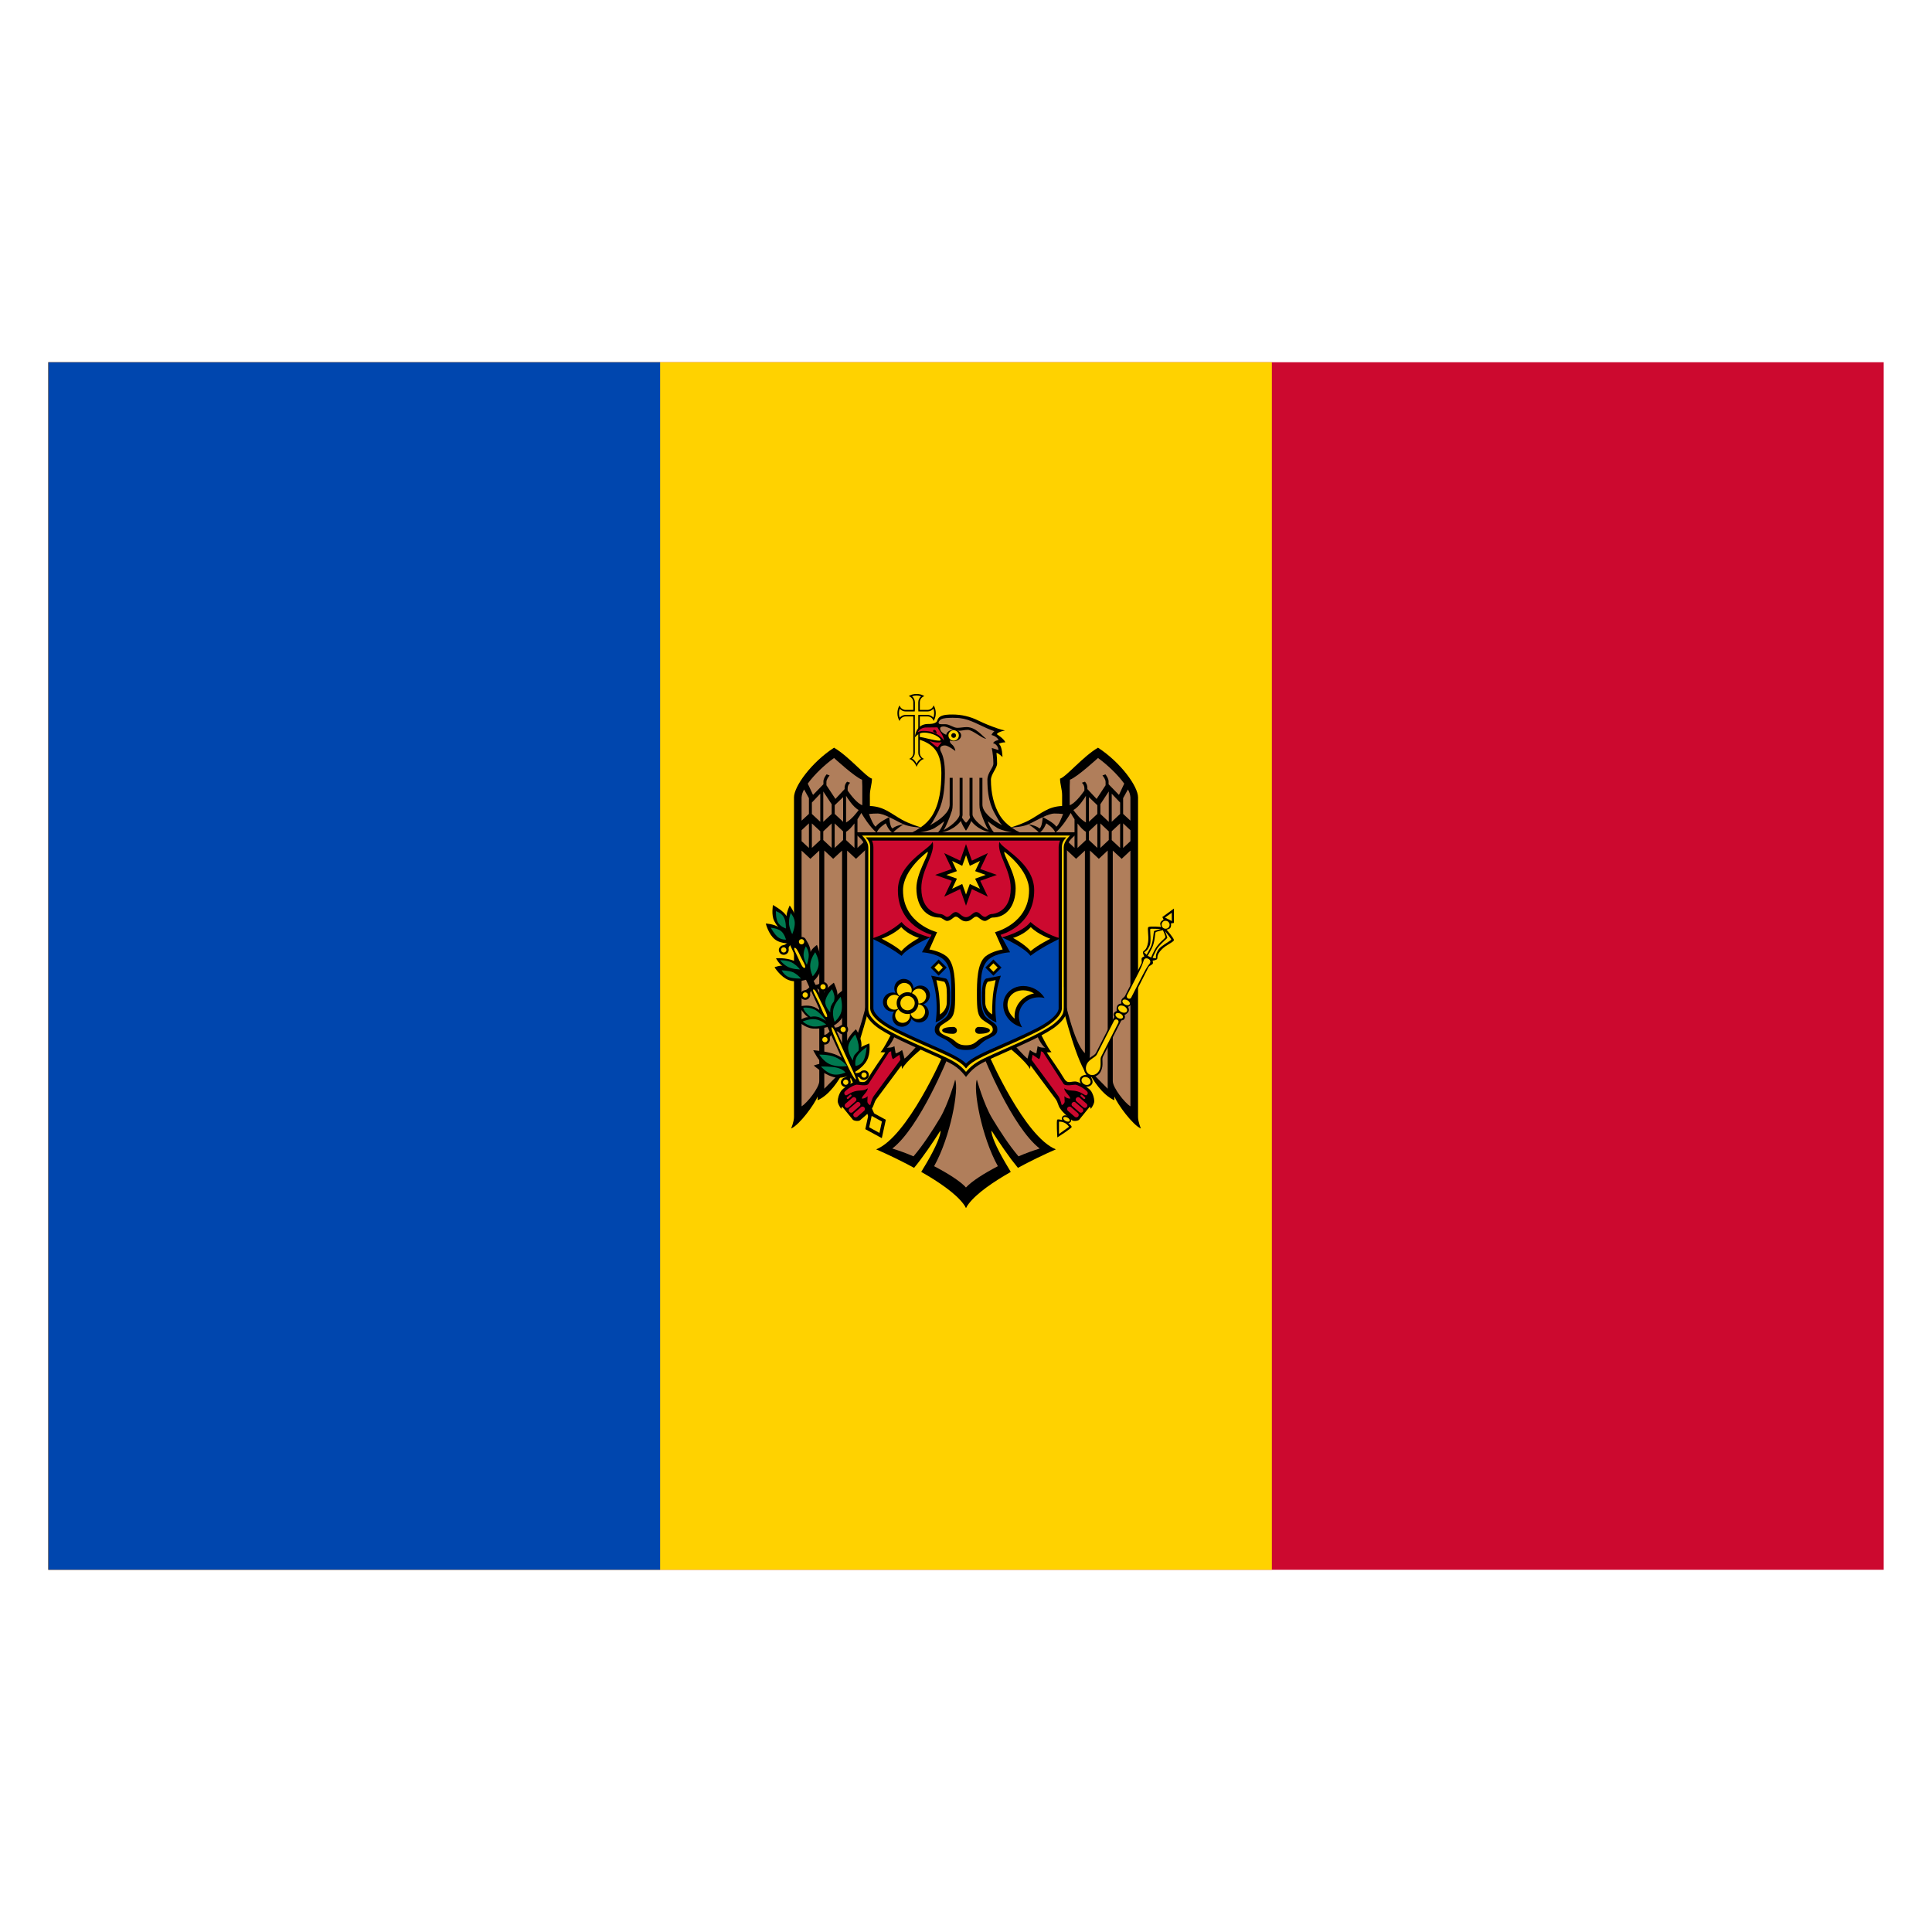 <svg
  width="40"
  height="40"
  viewBox="0 0 40 40"
  fill="none"
  xmlns="http://www.w3.org/2000/svg"
>
<g clip-path="url(#clip0_17507_12729)">
<path d="M1 7.5H39V32.5H1V7.5Z" fill="#CC092F" />
<path d="M1 7.5H26.333V32.5H1V7.5Z" fill="#FFD200" />
<path d="M1 7.5H13.667V32.5H1V7.5Z" fill="#0046AE" />
</g>
<path
    d="M18.976 14.368C18.919 14.366 18.862 14.381 18.814 14.413C18.871 14.43 18.91 14.482 18.909 14.541V14.698H18.753C18.694 14.699 18.641 14.661 18.624 14.604C18.565 14.704 18.565 14.828 18.624 14.928C18.641 14.871 18.693 14.833 18.753 14.833H18.909V15.586C18.909 15.614 18.901 15.641 18.885 15.664C18.869 15.687 18.847 15.704 18.821 15.713C18.895 15.723 18.96 15.823 18.977 15.878C18.995 15.823 19.059 15.723 19.134 15.713C19.108 15.704 19.085 15.687 19.069 15.664C19.053 15.642 19.044 15.614 19.044 15.586V14.833H19.201C19.26 14.832 19.312 14.871 19.33 14.927C19.389 14.827 19.389 14.703 19.33 14.603C19.313 14.66 19.26 14.699 19.201 14.698H19.044V14.541C19.044 14.482 19.082 14.43 19.138 14.413C19.09 14.381 19.034 14.366 18.976 14.368V14.368Z"
    fill="black"
  />
<path
    d="M18.976 14.4C18.944 14.4 18.913 14.406 18.883 14.415C18.901 14.431 18.916 14.45 18.926 14.472C18.936 14.493 18.941 14.517 18.942 14.541V14.698C18.941 14.7 18.941 14.702 18.94 14.704V14.729H18.916C18.913 14.729 18.911 14.73 18.909 14.73H18.752C18.705 14.73 18.659 14.709 18.628 14.673C18.618 14.703 18.612 14.734 18.612 14.766C18.612 14.797 18.617 14.829 18.627 14.859C18.658 14.822 18.704 14.801 18.752 14.8H18.941C18.941 14.804 18.94 14.807 18.94 14.81V14.826C18.941 14.828 18.941 14.831 18.941 14.833V15.586C18.94 15.632 18.919 15.675 18.883 15.704C18.906 15.718 18.927 15.737 18.945 15.758C18.957 15.775 18.968 15.794 18.977 15.814C18.986 15.794 18.997 15.775 19.009 15.758C19.027 15.737 19.047 15.719 19.07 15.705C19.052 15.69 19.038 15.672 19.028 15.652C19.018 15.631 19.012 15.609 19.012 15.586V14.801H19.038C19.04 14.801 19.042 14.8 19.044 14.8H19.201C19.224 14.8 19.248 14.806 19.269 14.816C19.291 14.825 19.31 14.84 19.325 14.858C19.335 14.828 19.341 14.796 19.341 14.765C19.341 14.733 19.336 14.702 19.326 14.672C19.295 14.709 19.249 14.73 19.201 14.73H19.044C19.042 14.73 19.04 14.729 19.038 14.729H19.013V14.704C19.012 14.702 19.012 14.7 19.012 14.698V14.541C19.012 14.517 19.017 14.494 19.027 14.473C19.037 14.451 19.051 14.432 19.069 14.417C19.039 14.406 19.008 14.401 18.976 14.4"
    fill="#FFD200"
  />
<path
    d="M20.938 17.128C20.846 17.066 20.768 16.987 20.707 16.894C20.573 16.678 20.516 16.413 20.516 16.144C20.516 16.03 20.644 15.902 20.644 15.81C20.644 15.736 20.64 15.661 20.631 15.587C20.676 15.594 20.755 15.674 20.755 15.674C20.755 15.674 20.752 15.443 20.679 15.402C20.679 15.402 20.709 15.372 20.815 15.369C20.785 15.293 20.637 15.2 20.637 15.2C20.647 15.186 20.66 15.174 20.676 15.166C20.717 15.146 20.761 15.132 20.806 15.124C20.756 15.113 20.708 15.1 20.66 15.084C20.522 15.037 20.387 14.983 20.256 14.919C20.088 14.835 19.903 14.792 19.715 14.793C19.64 14.793 19.529 14.795 19.463 14.838C19.404 14.878 19.409 14.93 19.388 14.948C19.339 14.99 19.254 14.989 19.214 14.989C18.951 14.989 18.941 15.27 18.941 15.27C18.941 15.27 19.009 15.168 19.127 15.168C19.325 15.168 19.474 15.276 19.474 15.316C19.474 15.332 19.454 15.335 19.453 15.335C19.324 15.335 19.129 15.261 19.026 15.258V15.309C19.256 15.389 19.49 15.502 19.49 16.003C19.49 16.319 19.453 16.641 19.295 16.894C19.234 16.987 19.155 17.066 19.064 17.128L20.001 17.297L20.938 17.128V17.128Z"
    fill="black"
  />
<path
    d="M20.001 16.918L19.064 17.129C19.021 17.116 18.821 17.053 18.68 16.975C18.433 16.837 18.304 16.7 18.01 16.687V16.463C18.01 16.343 18.053 16.236 18.053 16.121C17.93 16.088 17.585 15.667 17.268 15.48C16.801 15.783 16.439 16.28 16.439 16.508V23.127C16.439 23.225 16.379 23.365 16.379 23.365C16.55 23.292 16.863 22.865 16.928 22.702V22.78C17.186 22.663 17.375 22.354 17.459 22.194L17.465 22.275C17.695 22.073 17.988 20.881 17.988 20.881L18.476 21.361C18.476 21.361 18.299 21.719 18.23 21.783C18.263 21.787 18.296 21.789 18.329 21.789C18.297 21.835 18.051 22.188 17.974 22.322C17.902 22.446 17.852 22.391 17.741 22.391C17.649 22.391 17.441 22.537 17.407 22.596C17.37 22.657 17.348 22.725 17.344 22.796C17.344 22.864 17.417 22.958 17.417 22.958C17.419 22.942 17.427 22.926 17.438 22.914L17.657 23.182C17.678 23.206 17.776 23.222 17.81 23.191C17.896 23.113 17.979 23.058 18.055 22.945C18.095 22.887 18.098 22.82 18.143 22.758L18.664 22.059L18.677 22.131C18.755 21.974 19.13 21.673 19.13 21.673L19.522 21.854C19.522 21.854 18.79 23.537 18.14 23.796C18.14 23.796 18.422 23.916 18.77 24.096L18.925 24.179C18.969 24.127 19.015 24.068 19.06 24.008C19.268 23.73 19.471 23.408 19.471 23.408C19.485 23.491 19.375 23.75 19.19 24.068L19.073 24.263L19.214 24.345C19.558 24.552 19.881 24.79 20 25.008L20.085 24.797L20 24.586V17.198L20.043 17.092L20.001 16.918Z"
    fill="black"
  />
<path
    d="M20 24.585C19.879 24.454 19.625 24.293 19.34 24.145C19.685 23.526 19.856 22.547 19.776 22.353C19.776 22.353 19.634 22.86 19.461 23.149C19.301 23.417 19.104 23.718 18.913 23.941C18.77 23.879 18.623 23.825 18.474 23.779C19.046 23.339 19.63 21.885 19.63 21.885L19.026 21.605C19.026 21.605 18.8 21.868 18.726 21.917C18.726 21.917 18.695 21.786 18.677 21.74C18.677 21.74 18.59 21.805 18.543 21.807L18.518 21.66C18.458 21.7 18.359 21.691 18.359 21.691C18.446 21.65 18.549 21.397 18.549 21.397L17.972 20.63C17.972 20.63 17.77 21.604 17.539 21.804V17.611L17.722 17.781L17.998 17.523V17.326L17.753 17.555V16.962C17.781 16.919 17.808 16.876 17.833 16.831C17.873 16.9 18.001 17.113 18.152 17.243C18.177 17.142 18.34 17.046 18.34 17.046C18.34 17.046 18.398 17.205 18.488 17.244C18.519 17.189 18.707 17.066 18.707 17.066C18.707 17.066 18.546 17.09 18.481 17.151C18.425 17.139 18.411 16.918 18.411 16.918C18.411 16.918 18.174 17.033 18.133 17.115C18.088 17.103 18.018 16.926 17.991 16.853C18.049 16.846 18.108 16.843 18.167 16.843C18.234 16.843 18.321 16.875 18.411 16.918C18.51 16.964 18.614 17.024 18.707 17.066C18.826 17.119 19.006 17.13 19.058 17.133C18.995 17.176 18.929 17.215 18.861 17.249C18.861 17.249 19.144 17.247 19.343 17.148C19.415 17.104 19.484 17.056 19.55 17.003C19.52 17.091 19.474 17.173 19.414 17.245C19.706 17.22 19.852 17.053 19.893 16.998C19.919 17.069 19.955 17.136 20.001 17.198H20.106V24.375L20 24.585ZM17.848 16.143L17.853 16.277V16.671C17.747 16.635 17.614 16.461 17.55 16.369V16.314C17.55 16.294 17.555 16.274 17.564 16.255C17.573 16.236 17.586 16.22 17.602 16.206L17.538 16.184C17.506 16.217 17.488 16.26 17.487 16.306V16.337L17.297 16.541L17.11 16.258V16.189C17.11 16.143 17.146 16.091 17.176 16.055L17.113 16.032C17.081 16.073 17.048 16.129 17.048 16.18V16.237L16.833 16.458L16.724 16.224C16.855 16.042 17.067 15.839 17.268 15.693C17.268 15.693 17.702 16.092 17.848 16.143ZM16.748 16.525V16.851L16.596 16.991V16.508C16.601 16.45 16.619 16.394 16.648 16.345L16.748 16.525ZM17.219 16.651V16.852L17.045 17.015V16.386L17.219 16.651ZM16.983 17.014L16.809 16.852V16.616L16.983 16.433V17.014ZM17.778 16.77C17.737 16.827 17.631 16.966 17.517 17.028V16.476C17.543 16.519 17.664 16.714 17.778 16.77ZM17.456 16.504V17.014L17.282 16.852V16.671L17.456 16.504ZM16.748 17.047V17.556L16.596 17.415V17.189L16.748 17.047ZM16.983 17.21V17.393L16.809 17.555V17.048L16.983 17.21ZM17.219 17.048V17.555L17.045 17.392V17.212L17.219 17.048ZM17.455 17.212V17.392L17.281 17.555V17.048L17.455 17.212ZM17.691 17.556L17.517 17.393V17.223C17.577 17.187 17.637 17.119 17.691 17.048L17.691 17.556ZM17.25 17.781L17.434 17.61V21.804L17.456 22.147L17.066 22.541V17.609L17.25 17.781ZM16.962 22.384C16.962 22.519 16.715 22.833 16.596 22.905V17.611L16.778 17.781L16.962 17.61V22.384Z"
    fill="#B07E5B"
  />
<path
    d="M18.488 21.929L18.622 21.837L18.642 21.942L18.092 22.69C18.051 22.744 18.017 22.883 18.017 22.883C18.017 22.883 17.958 22.855 17.958 22.804C17.958 22.754 17.964 22.695 17.964 22.695C17.949 22.711 17.93 22.724 17.909 22.733C17.888 22.741 17.866 22.746 17.843 22.746C17.843 22.685 17.962 22.618 17.966 22.531C17.876 22.598 17.798 22.564 17.693 22.596C17.579 22.631 17.548 22.679 17.513 22.677C17.492 22.676 17.474 22.64 17.481 22.618C17.495 22.581 17.636 22.476 17.734 22.457C17.758 22.453 17.943 22.498 17.981 22.44L18.409 21.78C18.423 21.777 18.438 21.772 18.451 21.765C18.451 21.765 18.449 21.886 18.488 21.929H18.488ZM17.626 22.669C17.633 22.677 17.633 22.69 17.625 22.697L17.564 22.75C17.555 22.757 17.543 22.756 17.536 22.747C17.529 22.739 17.529 22.726 17.537 22.719L17.598 22.666C17.6 22.664 17.602 22.663 17.604 22.662C17.607 22.662 17.609 22.661 17.612 22.662C17.617 22.662 17.622 22.665 17.626 22.669ZM17.718 22.733C17.736 22.752 17.735 22.782 17.716 22.799L17.715 22.8L17.569 22.928C17.546 22.945 17.515 22.94 17.498 22.918C17.483 22.898 17.485 22.871 17.503 22.853L17.65 22.725C17.657 22.719 17.666 22.715 17.675 22.715C17.692 22.714 17.707 22.72 17.718 22.733ZM17.802 22.832C17.806 22.837 17.809 22.842 17.812 22.848C17.814 22.854 17.815 22.86 17.815 22.866C17.815 22.872 17.813 22.878 17.811 22.884C17.808 22.89 17.805 22.895 17.8 22.899L17.8 22.899L17.652 23.028C17.631 23.044 17.601 23.041 17.585 23.021L17.585 23.02C17.576 23.011 17.571 22.999 17.572 22.986C17.572 22.973 17.578 22.961 17.587 22.952L17.734 22.825C17.741 22.819 17.75 22.815 17.759 22.814C17.775 22.813 17.791 22.82 17.802 22.832ZM17.853 22.911C17.86 22.911 17.869 22.912 17.876 22.915C17.883 22.918 17.89 22.922 17.895 22.928C17.913 22.948 17.912 22.978 17.893 22.997L17.746 23.124C17.736 23.131 17.723 23.135 17.711 23.133C17.698 23.132 17.687 23.126 17.679 23.117C17.671 23.107 17.666 23.095 17.666 23.083C17.667 23.07 17.671 23.059 17.68 23.049L17.828 22.921C17.835 22.915 17.843 22.912 17.853 22.911Z"
    fill="#CC092F"
  />
<path
    d="M20 16.918L20.936 17.129C20.979 17.116 21.18 17.053 21.32 16.975C21.568 16.837 21.696 16.7 21.99 16.687V16.463C21.99 16.343 21.947 16.236 21.947 16.121C22.071 16.088 22.415 15.667 22.733 15.48C23.2 15.783 23.562 16.28 23.562 16.508V23.127C23.562 23.225 23.621 23.365 23.621 23.365C23.451 23.292 23.138 22.865 23.072 22.702V22.78C22.814 22.663 22.626 22.354 22.541 22.194L22.536 22.275C22.306 22.073 22.013 20.881 22.013 20.881L21.525 21.361C21.525 21.361 21.701 21.719 21.77 21.783C21.738 21.787 21.705 21.789 21.672 21.789C21.704 21.835 21.949 22.188 22.026 22.322C22.098 22.446 22.149 22.391 22.26 22.391C22.352 22.391 22.559 22.537 22.594 22.596C22.631 22.657 22.652 22.725 22.656 22.796C22.656 22.864 22.584 22.958 22.584 22.958C22.581 22.942 22.574 22.926 22.562 22.914L22.344 23.182C22.322 23.206 22.225 23.222 22.191 23.191C22.105 23.113 22.022 23.058 21.945 22.945C21.906 22.887 21.903 22.82 21.858 22.758L21.337 22.059L21.324 22.131C21.246 21.974 20.871 21.673 20.871 21.673L20.479 21.854C20.479 21.854 21.211 23.537 21.861 23.796C21.861 23.796 21.578 23.916 21.231 24.096L21.075 24.179C21.032 24.127 20.986 24.068 20.94 24.008C20.733 23.73 20.529 23.408 20.529 23.408C20.515 23.491 20.625 23.75 20.811 24.068L20.927 24.263L20.787 24.345C20.443 24.552 20.12 24.79 20 25.008L19.916 24.797L20 24.586V17.198L19.958 17.092L20 16.918Z"
    fill="black"
  />
<path
    d="M20 24.585C20.121 24.454 20.375 24.293 20.66 24.145C20.316 23.526 20.145 22.547 20.225 22.353C20.225 22.353 20.366 22.86 20.539 23.149C20.7 23.417 20.897 23.718 21.087 23.941C21.23 23.879 21.377 23.825 21.526 23.779C20.955 23.339 20.371 21.885 20.371 21.885L20.975 21.605C20.975 21.605 21.201 21.868 21.274 21.917C21.274 21.917 21.305 21.786 21.324 21.74C21.324 21.74 21.41 21.805 21.458 21.807L21.483 21.66C21.542 21.7 21.642 21.691 21.642 21.691C21.554 21.65 21.451 21.397 21.451 21.397L22.028 20.63C22.028 20.63 22.231 21.604 22.462 21.804V17.611L22.279 17.781L22.002 17.523V17.326L22.247 17.555V16.962C22.219 16.919 22.192 16.876 22.168 16.831C22.128 16.9 22 17.113 21.849 17.243C21.824 17.142 21.661 17.046 21.661 17.046C21.661 17.046 21.602 17.205 21.513 17.244C21.481 17.189 21.293 17.066 21.293 17.066C21.293 17.066 21.454 17.09 21.519 17.151C21.575 17.139 21.589 16.918 21.589 16.918C21.589 16.918 21.826 17.033 21.867 17.115C21.912 17.103 21.982 16.926 22.01 16.853C21.951 16.846 21.892 16.843 21.834 16.843C21.766 16.843 21.68 16.875 21.589 16.918C21.49 16.964 21.386 17.024 21.293 17.066C21.174 17.119 20.994 17.13 20.942 17.133C21.005 17.176 21.071 17.215 21.14 17.249C21.14 17.249 20.857 17.247 20.658 17.148C20.585 17.104 20.516 17.056 20.45 17.003C20.48 17.091 20.527 17.173 20.586 17.245C20.294 17.22 20.149 17.053 20.108 16.998C20.081 17.069 20.045 17.136 20 17.198H19.894V24.375L20 24.585ZM22.152 16.143L22.147 16.277V16.671C22.253 16.635 22.386 16.461 22.451 16.369V16.314C22.45 16.294 22.445 16.274 22.436 16.255C22.427 16.236 22.415 16.22 22.399 16.206L22.463 16.184C22.494 16.217 22.512 16.26 22.513 16.306V16.337L22.704 16.541L22.89 16.258V16.189C22.89 16.143 22.855 16.091 22.825 16.055L22.887 16.032C22.919 16.073 22.952 16.129 22.952 16.18V16.237L23.167 16.458L23.276 16.224C23.145 16.042 22.933 15.839 22.733 15.693C22.733 15.693 22.299 16.092 22.152 16.143ZM23.253 16.525V16.851L23.404 16.991V16.508C23.4 16.45 23.382 16.394 23.352 16.345L23.253 16.525ZM22.782 16.651V16.852L22.956 17.015V16.386L22.782 16.651ZM23.017 17.014L23.191 16.852V16.616L23.017 16.433V17.014ZM22.223 16.77C22.263 16.827 22.369 16.966 22.483 17.028V16.476C22.457 16.519 22.337 16.714 22.223 16.77ZM22.545 16.504V17.014L22.719 16.852V16.671L22.545 16.504ZM23.253 17.047V17.556L23.404 17.415V17.189L23.253 17.047ZM23.017 17.21V17.393L23.191 17.555V17.048L23.017 17.21ZM22.782 17.048V17.555L22.956 17.392V17.212L22.782 17.048ZM22.545 17.212V17.392L22.719 17.555V17.048L22.545 17.212ZM22.309 17.556L22.483 17.393V17.223C22.423 17.187 22.363 17.119 22.309 17.048L22.309 17.556ZM22.75 17.781L22.567 17.61V21.804L22.545 22.147L22.934 22.541V17.609L22.75 17.781ZM23.039 22.384C23.039 22.519 23.285 22.833 23.404 22.905V17.611L23.223 17.781L23.039 17.61V22.384Z"
    fill="#B07E5B"
  />
<path
    d="M21.513 21.929L21.379 21.837L21.358 21.942L21.909 22.69C21.949 22.744 21.983 22.883 21.983 22.883C21.983 22.883 22.043 22.855 22.043 22.804C22.043 22.754 22.036 22.695 22.036 22.695C22.052 22.711 22.071 22.724 22.091 22.733C22.112 22.741 22.134 22.746 22.157 22.746C22.157 22.685 22.039 22.618 22.034 22.531C22.124 22.598 22.203 22.564 22.307 22.596C22.421 22.631 22.453 22.679 22.488 22.677C22.508 22.676 22.527 22.64 22.519 22.618C22.506 22.581 22.365 22.476 22.266 22.457C22.243 22.453 22.057 22.498 22.02 22.44L21.592 21.78C21.577 21.777 21.563 21.772 21.55 21.765C21.55 21.765 21.551 21.886 21.513 21.929H21.513ZM22.375 22.669C22.367 22.677 22.368 22.69 22.376 22.697L22.436 22.75C22.445 22.757 22.457 22.756 22.464 22.747C22.472 22.739 22.471 22.726 22.463 22.719L22.403 22.666C22.401 22.664 22.398 22.663 22.396 22.662C22.394 22.662 22.391 22.661 22.389 22.662C22.383 22.662 22.378 22.665 22.375 22.669ZM22.283 22.733C22.265 22.752 22.266 22.782 22.285 22.799L22.285 22.8L22.432 22.928C22.454 22.945 22.486 22.94 22.502 22.918C22.517 22.898 22.515 22.871 22.498 22.853L22.351 22.725C22.343 22.719 22.334 22.715 22.325 22.715C22.309 22.714 22.293 22.72 22.283 22.733ZM22.198 22.832C22.194 22.837 22.191 22.842 22.189 22.848C22.186 22.854 22.185 22.86 22.186 22.866C22.186 22.872 22.187 22.878 22.19 22.884C22.192 22.89 22.196 22.895 22.2 22.899L22.201 22.899L22.349 23.028C22.369 23.044 22.399 23.041 22.416 23.021L22.416 23.02C22.424 23.011 22.429 22.999 22.429 22.986C22.428 22.973 22.423 22.961 22.413 22.952L22.267 22.825C22.26 22.819 22.251 22.815 22.242 22.814C22.225 22.813 22.209 22.82 22.198 22.832ZM22.148 22.911C22.14 22.911 22.132 22.912 22.125 22.915C22.117 22.918 22.111 22.922 22.106 22.928C22.087 22.948 22.088 22.978 22.108 22.997L22.255 23.124C22.265 23.131 22.277 23.135 22.29 23.133C22.302 23.132 22.313 23.126 22.322 23.117C22.33 23.107 22.334 23.095 22.334 23.083C22.334 23.07 22.329 23.059 22.321 23.049L22.173 22.921C22.166 22.915 22.157 22.912 22.148 22.911Z"
    fill="#CC092F"
  />
<path
    d="M19.783 14.863C20.025 14.863 20.195 14.973 20.424 15.074C20.484 15.101 20.539 15.123 20.588 15.139C20.562 15.16 20.541 15.186 20.527 15.217C20.527 15.217 20.63 15.236 20.676 15.322C20.676 15.322 20.578 15.333 20.562 15.39C20.617 15.394 20.672 15.463 20.672 15.529L20.533 15.486C20.555 15.593 20.566 15.701 20.567 15.81C20.567 15.897 20.443 15.998 20.443 16.144C20.443 16.603 20.558 16.779 20.64 16.921C20.673 16.977 20.699 17.041 20.753 17.089C20.516 16.963 20.34 16.805 20.34 16.659V16.104H20.278V16.659C20.278 16.765 20.304 16.814 20.304 16.814C20.341 16.932 20.417 17.113 20.463 17.186C20.245 17.068 20.135 16.921 20.135 16.866V16.104H20.073V16.877L20.085 16.93C20.058 16.97 20.024 17.017 20.001 17.033C19.977 17.017 19.944 16.97 19.917 16.93L19.929 16.877V16.104H19.868V16.866C19.868 16.921 19.757 17.068 19.539 17.186C19.586 17.113 19.661 16.932 19.698 16.814C19.698 16.814 19.724 16.765 19.724 16.659V16.104H19.662V16.659C19.662 16.805 19.487 16.963 19.25 17.089C19.304 17.041 19.33 16.977 19.362 16.921C19.452 16.766 19.563 16.569 19.563 16.008C19.563 15.797 19.532 15.654 19.477 15.554C19.461 15.521 19.439 15.433 19.565 15.433C19.63 15.433 19.78 15.549 19.78 15.549C19.774 15.491 19.744 15.439 19.698 15.404C19.688 15.396 19.681 15.387 19.675 15.377C19.669 15.366 19.666 15.354 19.664 15.342C19.673 15.31 19.694 15.282 19.723 15.264C19.74 15.257 19.465 15.209 19.465 15.084C19.465 15.058 19.482 15.041 19.539 15.041C19.614 15.041 19.736 15.13 19.844 15.13C19.924 15.13 19.955 15.111 20.037 15.111C20.137 15.111 20.346 15.301 20.418 15.294C20.338 15.243 20.209 15.054 20.014 15.054C19.946 15.054 19.884 15.069 19.821 15.069C19.74 15.069 19.66 14.994 19.573 14.994C19.514 14.994 19.448 14.998 19.439 14.982C19.422 14.956 19.437 14.941 19.453 14.919C19.482 14.877 19.566 14.865 19.648 14.863C19.673 14.862 19.698 14.861 19.721 14.861L19.783 14.863L19.783 14.863Z"
    fill="#B07E5B"
  />
<path
    d="M18.998 15.159C19.037 15.097 19.105 15.06 19.178 15.062C19.232 15.062 19.41 15.059 19.41 15.059C19.434 15.12 19.542 15.223 19.542 15.331C19.542 15.331 19.432 15.133 19.126 15.133C19.082 15.132 19.038 15.141 18.998 15.159L18.998 15.159ZM19.497 15.368C19.497 15.368 19.431 15.437 19.417 15.474C19.352 15.449 19.24 15.333 19.24 15.333C19.24 15.333 19.335 15.389 19.497 15.368H19.497Z"
    fill="#CC092F"
  />
<path
    d="M19.393 15.186C19.393 15.186 19.318 15.162 19.318 15.136C19.318 15.104 19.355 15.104 19.376 15.129C19.387 15.146 19.392 15.166 19.393 15.186L19.393 15.186Z"
    fill="black"
  />
<path
    d="M19.744 15.346C19.831 15.346 19.9 15.293 19.9 15.227C19.9 15.162 19.831 15.109 19.744 15.109C19.659 15.109 19.589 15.162 19.589 15.227C19.589 15.293 19.659 15.346 19.744 15.346Z"
    fill="black"
  />
<path
    d="M19.744 15.335C19.804 15.335 19.852 15.287 19.852 15.227C19.852 15.168 19.804 15.119 19.744 15.119C19.685 15.119 19.636 15.168 19.636 15.227C19.636 15.287 19.685 15.335 19.744 15.335Z"
    fill="#FFD200"
  />
<path
    d="M19.744 15.277C19.772 15.277 19.794 15.255 19.794 15.227C19.794 15.2 19.772 15.178 19.744 15.178C19.717 15.178 19.695 15.2 19.695 15.227C19.695 15.255 19.717 15.277 19.744 15.277Z"
    fill="black"
  />
<path
    d="M17.998 22.997L18.34 23.184L18.257 23.564L17.915 23.378L17.998 22.997Z"
    fill="black"
  />
<path
    d="M16.404 19.34L16.281 19.396L17.673 22.445H17.821L16.404 19.34ZM18.046 22.936L17.946 23.039L18.008 23.178L18.13 23.121L18.046 22.936Z"
    fill="black"
  />
<path
    d="M16.837 21.744C16.837 21.744 16.954 21.986 17.044 22.019C16.997 22.006 16.848 22.061 16.848 22.061C16.848 22.061 17.112 22.297 17.335 22.312C17.525 22.326 17.617 22.231 17.617 22.231L17.579 22.03C17.497 21.938 17.393 21.867 17.277 21.825C17.09 21.759 16.837 21.744 16.837 21.744L16.837 21.744ZM17.721 21.31C17.721 21.31 17.559 21.448 17.515 21.609C17.471 21.769 17.544 21.952 17.544 21.952L17.68 22.206C17.68 22.206 17.868 22.105 17.948 21.955C18.029 21.805 17.999 21.603 17.999 21.603C17.999 21.603 17.85 21.658 17.831 21.683C17.863 21.517 17.721 21.31 17.721 21.31ZM17.201 21.245C17.201 21.245 17.017 21.307 16.838 21.296C16.667 21.286 16.526 21.143 16.526 21.143C16.526 21.143 16.667 21.047 16.737 21.06C16.66 21.032 16.549 20.84 16.549 20.84C16.549 20.84 16.707 20.792 16.847 20.845C16.987 20.898 17.109 21.052 17.109 21.052L17.201 21.245ZM17.264 20.346C17.264 20.346 17.356 20.536 17.334 20.602C17.363 20.558 17.471 20.49 17.471 20.49C17.471 20.49 17.536 20.798 17.474 20.989C17.411 21.18 17.221 21.252 17.221 21.252L17.011 20.844C17.011 20.844 16.98 20.693 17.045 20.573C17.111 20.453 17.264 20.346 17.264 20.346V20.346ZM16.066 19.841C16.066 19.841 16.265 19.82 16.447 19.895C16.599 19.959 16.646 20.073 16.646 20.073L16.721 20.274C16.721 20.274 16.504 20.356 16.333 20.293C16.162 20.231 16.036 20.026 16.036 20.026C16.036 20.026 16.156 19.98 16.201 19.997C16.135 19.968 16.066 19.841 16.066 19.841V19.841L16.066 19.841ZM16.692 19.468C16.692 19.468 16.779 19.58 16.782 19.709C16.805 19.64 16.914 19.564 16.914 19.564C16.914 19.564 17.026 19.836 17.002 20.029C16.977 20.221 16.816 20.335 16.816 20.335L16.614 19.953C16.614 19.953 16.549 19.797 16.568 19.675C16.588 19.554 16.692 19.468 16.692 19.468V19.468ZM16.003 18.737C16.003 18.737 15.966 18.945 16.028 19.065C16.083 19.172 16.118 19.195 16.118 19.195C16.013 19.127 15.855 19.121 15.855 19.121C15.855 19.121 15.911 19.347 16.046 19.45C16.18 19.553 16.388 19.529 16.388 19.529C16.388 19.529 16.524 19.348 16.515 19.152C16.505 18.956 16.35 18.747 16.35 18.747C16.35 18.747 16.288 18.874 16.283 18.969C16.243 18.871 16.003 18.737 16.003 18.737L16.003 18.737ZM17.628 22.222L17.634 22.297C17.758 22.298 17.776 22.286 17.808 22.325C17.839 22.359 17.888 22.369 17.93 22.35C17.955 22.339 17.974 22.319 17.983 22.293C17.992 22.268 17.991 22.24 17.98 22.216C17.957 22.165 17.91 22.154 17.865 22.163C17.837 22.169 17.819 22.191 17.795 22.203C17.75 22.226 17.628 22.222 17.628 22.222L17.628 22.222Z"
    fill="black"
  />
<path
    d="M17.617 22.165L17.678 22.21C17.613 22.315 17.593 22.325 17.609 22.372C17.616 22.394 17.615 22.417 17.607 22.438C17.599 22.459 17.585 22.477 17.566 22.489C17.544 22.504 17.516 22.509 17.49 22.504C17.463 22.499 17.44 22.483 17.425 22.461C17.395 22.414 17.41 22.369 17.442 22.335C17.461 22.314 17.49 22.31 17.513 22.297C17.556 22.271 17.617 22.165 17.617 22.165L17.617 22.165ZM17.197 21.279L17.203 21.353C17.327 21.355 17.345 21.342 17.377 21.381C17.408 21.416 17.457 21.426 17.499 21.407C17.55 21.383 17.573 21.323 17.55 21.272C17.526 21.222 17.479 21.211 17.434 21.22C17.406 21.225 17.388 21.247 17.364 21.259C17.319 21.283 17.197 21.279 17.197 21.279L17.197 21.279Z"
    fill="black"
  />
<path
    d="M17.223 21.305L17.275 21.358C17.195 21.452 17.173 21.458 17.182 21.508C17.188 21.554 17.163 21.598 17.122 21.617C17.097 21.628 17.069 21.629 17.044 21.62C17.019 21.61 16.998 21.591 16.987 21.567C16.964 21.516 16.986 21.473 17.023 21.445C17.045 21.428 17.074 21.428 17.099 21.418C17.146 21.4 17.223 21.305 17.223 21.305V21.305ZM16.78 20.395L16.785 20.47C16.909 20.471 16.928 20.458 16.96 20.497C16.975 20.514 16.995 20.526 17.017 20.53C17.039 20.535 17.061 20.532 17.082 20.523C17.106 20.512 17.125 20.491 17.135 20.466C17.144 20.441 17.143 20.413 17.132 20.389C17.109 20.338 17.062 20.327 17.017 20.336C16.989 20.341 16.97 20.363 16.947 20.376C16.902 20.399 16.78 20.395 16.78 20.395L16.78 20.395Z"
    fill="black"
  />
<path
    d="M16.814 20.379L16.867 20.433C16.787 20.527 16.765 20.533 16.774 20.582C16.78 20.628 16.755 20.672 16.713 20.692C16.689 20.703 16.661 20.704 16.636 20.694C16.61 20.685 16.59 20.666 16.579 20.641C16.555 20.591 16.578 20.548 16.614 20.52C16.637 20.502 16.666 20.503 16.69 20.493C16.737 20.474 16.814 20.379 16.814 20.379ZM16.335 19.462L16.341 19.537C16.465 19.538 16.483 19.526 16.515 19.565C16.53 19.582 16.55 19.593 16.572 19.598C16.594 19.602 16.617 19.6 16.637 19.59C16.662 19.579 16.68 19.559 16.69 19.534C16.699 19.508 16.698 19.48 16.687 19.456C16.664 19.405 16.617 19.394 16.572 19.403C16.544 19.409 16.526 19.431 16.502 19.443C16.457 19.466 16.335 19.462 16.335 19.462H16.335Z"
    fill="black"
  />
<path
    d="M16.369 19.447L16.422 19.5C16.342 19.595 16.32 19.601 16.329 19.65C16.335 19.696 16.311 19.74 16.268 19.759C16.244 19.77 16.216 19.771 16.191 19.762C16.166 19.753 16.145 19.734 16.134 19.709C16.111 19.659 16.133 19.616 16.17 19.587C16.192 19.57 16.221 19.571 16.246 19.561C16.293 19.542 16.369 19.447 16.369 19.447L16.369 19.447Z"
    fill="black"
  />
<path
    d="M18.047 23.104L18.259 23.22L18.208 23.456L17.996 23.34L18.047 23.104ZM17.119 21.057C17.074 21.076 17.008 20.882 16.96 20.776C16.91 20.667 16.809 20.499 16.838 20.486C16.869 20.472 16.911 20.56 16.962 20.671C17.012 20.783 17.16 21.04 17.119 21.057V21.057ZM16.662 20.038C16.617 20.056 16.569 19.929 16.52 19.823C16.471 19.714 16.422 19.638 16.451 19.625C16.482 19.61 16.529 19.706 16.57 19.794C16.609 19.881 16.703 20.02 16.662 20.038L16.662 20.038ZM17.718 22.349C17.683 22.358 17.531 22.04 17.408 21.77C17.285 21.5 17.193 21.282 17.222 21.269C17.253 21.254 17.353 21.509 17.476 21.779C17.599 22.049 17.744 22.342 17.718 22.349H17.718Z"
    fill="#FFD200"
  />
<path
    d="M17.889 22.313C17.919 22.313 17.944 22.288 17.944 22.258C17.944 22.228 17.919 22.203 17.889 22.203C17.858 22.203 17.834 22.228 17.834 22.258C17.834 22.288 17.858 22.313 17.889 22.313Z"
    fill="#FFD200"
  />
<path
    d="M17.51 22.461C17.541 22.461 17.565 22.436 17.565 22.406C17.565 22.375 17.541 22.351 17.51 22.351C17.48 22.351 17.455 22.375 17.455 22.406C17.455 22.436 17.48 22.461 17.51 22.461Z"
    fill="#FFD200"
  />
<path
    d="M17.457 21.369C17.488 21.369 17.512 21.344 17.512 21.314C17.512 21.283 17.488 21.259 17.457 21.259C17.427 21.259 17.402 21.283 17.402 21.314C17.402 21.344 17.427 21.369 17.457 21.369Z"
    fill="#FFD200"
  />
<path
    d="M17.079 21.58C17.109 21.58 17.134 21.555 17.134 21.525C17.134 21.494 17.109 21.47 17.079 21.47C17.049 21.47 17.024 21.494 17.024 21.525C17.024 21.555 17.049 21.58 17.079 21.58Z"
    fill="#FFD200"
  />
<path
    d="M17.04 20.486C17.07 20.486 17.095 20.461 17.095 20.431C17.095 20.401 17.07 20.376 17.04 20.376C17.009 20.376 16.985 20.401 16.985 20.431C16.985 20.461 17.009 20.486 17.04 20.486Z"
    fill="#FFD200"
  />
<path
    d="M16.671 20.655C16.701 20.655 16.726 20.63 16.726 20.6C16.726 20.57 16.701 20.545 16.671 20.545C16.64 20.545 16.616 20.57 16.616 20.6C16.616 20.63 16.64 20.655 16.671 20.655Z"
    fill="#FFD200"
  />
<path
    d="M16.595 19.553C16.625 19.553 16.65 19.529 16.65 19.498C16.65 19.468 16.625 19.443 16.595 19.443C16.565 19.443 16.54 19.468 16.54 19.498C16.54 19.529 16.565 19.553 16.595 19.553Z"
    fill="#FFD200"
  />
<path
    d="M16.226 19.722C16.256 19.722 16.281 19.698 16.281 19.667C16.281 19.637 16.256 19.612 16.226 19.612C16.195 19.612 16.171 19.637 16.171 19.667C16.171 19.698 16.195 19.722 16.226 19.722Z"
    fill="#FFD200"
  />
<path
    d="M16.064 18.864C16.064 18.864 16.058 19.016 16.108 19.102C16.159 19.189 16.271 19.223 16.271 19.223C16.271 19.223 16.276 19.071 16.226 18.985C16.176 18.899 16.064 18.864 16.064 18.864ZM15.959 19.208C15.959 19.208 16.09 19.216 16.167 19.274C16.243 19.333 16.273 19.454 16.273 19.454C16.214 19.458 16.156 19.44 16.109 19.405C16.033 19.346 15.959 19.208 15.959 19.208ZM16.373 18.901C16.346 18.968 16.333 19.039 16.334 19.11C16.339 19.219 16.402 19.341 16.402 19.341C16.402 19.341 16.46 19.211 16.455 19.102C16.45 18.994 16.388 18.932 16.373 18.901ZM16.151 19.88C16.195 19.938 16.251 19.986 16.315 20.02C16.415 20.069 16.564 20.071 16.564 20.071C16.516 20.011 16.457 19.962 16.39 19.925C16.29 19.876 16.151 19.88 16.151 19.88V19.88ZM16.183 20.09C16.183 20.09 16.23 20.183 16.317 20.224C16.405 20.264 16.583 20.26 16.583 20.26C16.54 20.208 16.487 20.164 16.427 20.133C16.34 20.093 16.183 20.09 16.183 20.09ZM16.684 19.592C16.653 19.648 16.636 19.711 16.637 19.775C16.642 19.871 16.705 19.976 16.705 19.976C16.705 19.976 16.749 19.856 16.744 19.76C16.74 19.7 16.719 19.642 16.684 19.592H16.684ZM16.878 19.715C16.878 19.715 16.788 19.836 16.776 19.961C16.762 20.085 16.827 20.213 16.827 20.213C16.827 20.213 16.936 20.104 16.948 19.979C16.962 19.855 16.878 19.715 16.878 19.715V19.715ZM16.63 20.864C16.64 20.898 16.656 20.929 16.678 20.956C16.709 20.992 16.744 21.025 16.781 21.054C16.826 21.042 16.874 21.041 16.92 21.051C16.998 21.067 17.101 21.136 17.101 21.136C17.101 21.136 16.99 20.971 16.875 20.907C16.799 20.868 16.714 20.853 16.63 20.864L16.63 20.864ZM16.619 21.148C16.619 21.148 16.762 21.087 16.88 21.103C16.998 21.118 17.105 21.212 17.105 21.212C17.105 21.212 16.945 21.267 16.827 21.251C16.749 21.237 16.677 21.201 16.619 21.148H16.619ZM17.225 20.481C17.225 20.481 17.098 20.616 17.087 20.732C17.077 20.849 17.19 20.957 17.19 20.957C17.187 20.916 17.192 20.874 17.204 20.834C17.22 20.797 17.241 20.763 17.265 20.732C17.275 20.697 17.279 20.66 17.276 20.624C17.266 20.574 17.249 20.526 17.225 20.481ZM17.407 20.637C17.407 20.637 17.287 20.758 17.256 20.887C17.224 21.017 17.28 21.155 17.28 21.155C17.28 21.155 17.389 21.069 17.421 20.94C17.452 20.81 17.407 20.637 17.407 20.637ZM17.706 21.418C17.737 21.484 17.76 21.553 17.774 21.625C17.788 21.72 17.775 21.753 17.775 21.753C17.775 21.753 17.719 21.808 17.694 21.84C17.662 21.881 17.657 21.958 17.657 21.958C17.657 21.958 17.544 21.791 17.562 21.668C17.579 21.546 17.706 21.418 17.706 21.418V21.418ZM17.943 21.679C17.943 21.679 17.799 21.774 17.742 21.872C17.708 21.932 17.698 22.002 17.714 22.069C17.747 22.064 17.779 22.052 17.806 22.034C17.834 22.016 17.857 21.991 17.874 21.963C17.931 21.865 17.943 21.679 17.943 21.679L17.943 21.679ZM16.997 22.081C16.997 22.081 17.205 22.075 17.331 22.106C17.458 22.137 17.504 22.205 17.504 22.205C17.504 22.205 17.362 22.272 17.235 22.241C17.108 22.21 16.997 22.081 16.997 22.081L16.997 22.081ZM16.962 21.835C16.962 21.835 17.056 21.98 17.177 22.032C17.343 22.105 17.537 22.07 17.537 22.07C17.537 22.07 17.432 21.941 17.287 21.884C17.143 21.828 16.962 21.835 16.962 21.835Z"
    fill="#007A50"
  />
<path
    d="M24.065 18.986L24.092 19.043C24.065 19.053 24.042 19.072 24.028 19.097C24.008 19.136 24.041 19.191 24.041 19.191C24.041 19.191 23.813 19.171 23.777 19.194C23.745 19.215 23.791 19.373 23.77 19.507C23.74 19.692 23.667 19.677 23.664 19.713C23.661 19.748 23.692 19.803 23.692 19.803C23.692 19.803 23.649 19.816 23.64 19.834C23.625 19.863 23.65 19.916 23.632 19.951L23.29 20.623C23.276 20.649 23.24 20.66 23.222 20.695C23.212 20.721 23.211 20.75 23.218 20.776C23.218 20.776 23.154 20.78 23.132 20.824C23.118 20.859 23.114 20.897 23.122 20.933C23.109 20.935 23.097 20.941 23.087 20.948C23.076 20.956 23.068 20.966 23.062 20.977C23.04 21.019 23.076 21.041 23.067 21.06L22.69 21.8C22.655 21.867 22.535 21.881 22.465 22.018C22.445 22.055 22.438 22.097 22.443 22.139C22.448 22.18 22.466 22.219 22.494 22.25C22.494 22.25 22.393 22.259 22.367 22.311C22.339 22.365 22.361 22.446 22.434 22.483C22.506 22.52 22.586 22.49 22.613 22.436C22.64 22.384 22.586 22.297 22.586 22.297C22.628 22.301 22.669 22.293 22.706 22.272C22.742 22.252 22.772 22.221 22.79 22.183C22.86 22.046 22.801 21.942 22.836 21.875L23.213 21.134C23.222 21.116 23.261 21.132 23.282 21.09C23.288 21.078 23.291 21.066 23.291 21.053C23.291 21.04 23.288 21.027 23.282 21.015C23.316 21 23.345 20.975 23.365 20.943C23.388 20.899 23.354 20.845 23.354 20.845C23.38 20.835 23.402 20.818 23.417 20.795C23.435 20.759 23.422 20.724 23.436 20.698L23.778 20.025C23.796 19.99 23.853 19.978 23.868 19.95C23.877 19.932 23.863 19.889 23.863 19.889C23.863 19.889 23.926 19.883 23.952 19.86C23.98 19.836 23.924 19.786 24.057 19.652C24.152 19.557 24.306 19.501 24.305 19.462C24.302 19.42 24.152 19.247 24.152 19.247C24.152 19.247 24.215 19.242 24.235 19.203C24.247 19.176 24.249 19.147 24.242 19.119L24.305 19.108V18.811L24.065 18.986ZM21.993 23.125C21.988 23.135 21.985 23.146 21.985 23.158C21.985 23.169 21.988 23.181 21.993 23.191C21.993 23.191 21.917 23.167 21.891 23.18C21.867 23.192 21.891 23.549 21.891 23.549C21.891 23.549 22.193 23.358 22.188 23.331C22.184 23.303 22.12 23.255 22.12 23.255C22.131 23.253 22.142 23.249 22.151 23.242C22.16 23.235 22.168 23.227 22.173 23.217C22.183 23.197 22.185 23.142 22.116 23.107C22.096 23.095 22.072 23.09 22.049 23.091C22.026 23.093 22.005 23.105 21.993 23.125Z"
    fill="black"
  />
<path
    d="M24.119 18.997L24.262 19.07L24.26 18.898L24.119 18.997ZM24.064 19.101C24.039 19.139 24.049 19.19 24.087 19.215C24.125 19.24 24.177 19.23 24.202 19.192C24.227 19.154 24.216 19.103 24.178 19.078C24.176 19.076 24.173 19.074 24.17 19.073C24.156 19.066 24.14 19.062 24.124 19.063C24.099 19.064 24.076 19.079 24.064 19.101L24.064 19.101ZM23.819 19.232C23.804 19.241 23.824 19.37 23.82 19.479C23.816 19.582 23.783 19.611 23.765 19.647C23.748 19.68 23.688 19.718 23.688 19.718L23.738 19.768C23.738 19.768 23.77 19.717 23.821 19.617C23.881 19.5 23.879 19.286 23.897 19.275C23.943 19.259 23.99 19.245 24.037 19.234C24.037 19.234 23.922 19.228 23.859 19.229C23.845 19.228 23.832 19.229 23.819 19.232V19.232ZM23.832 19.825C23.854 19.77 23.879 19.717 23.907 19.665C23.976 19.528 24.126 19.428 24.129 19.404C24.133 19.378 24.077 19.258 24.077 19.258C24.077 19.258 23.946 19.283 23.927 19.301C23.909 19.318 23.917 19.497 23.847 19.634C23.821 19.687 23.792 19.739 23.761 19.789L23.832 19.825ZM24.168 19.413C24.169 19.434 23.996 19.558 23.936 19.676C23.885 19.776 23.863 19.832 23.863 19.832L23.932 19.842C23.932 19.842 23.928 19.771 23.944 19.739C23.962 19.703 23.967 19.66 24.048 19.596C24.134 19.528 24.25 19.469 24.249 19.451C24.248 19.435 24.119 19.275 24.119 19.275C24.138 19.32 24.154 19.366 24.168 19.413ZM23.66 20.184C23.764 19.979 23.796 19.965 23.809 19.94C23.823 19.912 23.82 19.875 23.774 19.851C23.76 19.843 23.744 19.84 23.728 19.841C23.718 19.843 23.709 19.846 23.701 19.852C23.692 19.858 23.686 19.866 23.682 19.875C23.669 19.901 23.676 19.935 23.572 20.14L23.335 20.603C23.331 20.609 23.329 20.615 23.329 20.621C23.328 20.628 23.328 20.634 23.33 20.641C23.331 20.647 23.334 20.653 23.338 20.658C23.342 20.663 23.347 20.667 23.353 20.671C23.354 20.671 23.355 20.672 23.356 20.672C23.367 20.678 23.38 20.68 23.392 20.677C23.404 20.673 23.415 20.665 23.421 20.654C23.422 20.652 23.423 20.651 23.423 20.649L23.66 20.184ZM23.242 20.716C23.229 20.741 23.251 20.778 23.292 20.799C23.332 20.82 23.376 20.816 23.389 20.79C23.402 20.765 23.379 20.728 23.338 20.707C23.32 20.697 23.3 20.693 23.28 20.694C23.264 20.694 23.25 20.702 23.242 20.716ZM23.154 20.848C23.138 20.88 23.164 20.927 23.213 20.952C23.262 20.977 23.315 20.971 23.331 20.938C23.348 20.905 23.322 20.858 23.273 20.833C23.256 20.825 23.238 20.819 23.219 20.818C23.194 20.814 23.168 20.826 23.154 20.848ZM23.099 20.994C23.086 21.02 23.108 21.057 23.149 21.078C23.189 21.098 23.233 21.094 23.246 21.069C23.259 21.044 23.237 21.006 23.197 20.986C23.178 20.976 23.158 20.972 23.137 20.973C23.129 20.973 23.122 20.975 23.115 20.979C23.109 20.983 23.103 20.988 23.099 20.994ZM23.064 21.135L22.708 21.834C22.678 21.892 22.554 21.929 22.505 22.024C22.456 22.121 22.49 22.211 22.555 22.244C22.619 22.276 22.713 22.253 22.762 22.156C22.811 22.061 22.767 21.938 22.797 21.88L23.152 21.18C23.159 21.169 23.161 21.156 23.158 21.144C23.155 21.131 23.147 21.12 23.136 21.114C23.135 21.113 23.133 21.112 23.132 21.111C23.122 21.106 23.112 21.104 23.101 21.106C23.085 21.109 23.071 21.12 23.064 21.135V21.135ZM22.399 22.336C22.379 22.374 22.401 22.426 22.45 22.45C22.497 22.475 22.553 22.463 22.573 22.424C22.592 22.386 22.569 22.334 22.521 22.31C22.504 22.301 22.486 22.297 22.467 22.297C22.439 22.296 22.413 22.311 22.399 22.336ZM22.049 23.126C22.042 23.125 22.036 23.126 22.03 23.129C22.025 23.132 22.02 23.136 22.016 23.141C22.006 23.161 22.027 23.192 22.063 23.21C22.098 23.228 22.136 23.227 22.146 23.207C22.156 23.187 22.135 23.156 22.099 23.138C22.084 23.129 22.066 23.125 22.049 23.126ZM21.925 23.223V23.478L22.133 23.329C22.111 23.294 22.08 23.267 22.044 23.248C22.007 23.229 21.966 23.221 21.925 23.223ZM22.057 17.542C22.057 17.402 22.241 17.265 22.241 17.265H17.76C17.76 17.265 17.944 17.402 17.944 17.542V20.878C17.942 20.951 17.967 21.022 18.014 21.079C18.057 21.139 18.149 21.222 18.244 21.284C18.538 21.475 19.03 21.677 19.402 21.846C19.713 21.987 19.839 22.044 20 22.244C20.161 22.044 20.289 21.987 20.599 21.846C20.971 21.677 21.463 21.475 21.757 21.284C21.853 21.222 21.945 21.139 21.988 21.079C22.034 21.022 22.059 20.951 22.057 20.878V17.542Z"
    fill="#FFD200"
  />
<path
    d="M18.05 19.43V17.543C18.051 17.481 18.032 17.421 17.996 17.371H22.005C21.969 17.421 21.95 17.481 21.951 17.543L21.952 19.43L20.001 20.021L18.05 19.43H18.05Z"
    fill="#CC092F"
  />
<path
    d="M21.952 19.43L20.744 19.407H19.258L18.049 19.43V20.878C18.049 20.951 18.125 21.122 18.561 21.338C19.281 21.697 19.834 21.865 20 22.069C20.166 21.865 20.72 21.697 21.44 21.338C21.875 21.122 21.951 20.951 21.951 20.878L21.952 19.43Z"
    fill="#0046AE"
  />
<path
    d="M20.715 19.354C20.715 19.354 21.412 19.178 21.412 18.433C21.412 17.851 20.713 17.563 20.693 17.424C20.625 17.664 20.926 17.996 20.926 18.389C20.926 18.897 20.551 18.922 20.551 18.922C20.464 18.922 20.428 18.984 20.393 18.984C20.32 18.977 20.285 18.883 20.212 18.883C20.143 18.883 20.091 18.989 20 18.989C19.91 18.989 19.858 18.883 19.789 18.883C19.716 18.883 19.682 18.977 19.608 18.984C19.573 18.984 19.538 18.922 19.45 18.922C19.45 18.922 19.075 18.897 19.075 18.389C19.075 17.996 19.377 17.664 19.308 17.424C19.289 17.563 18.59 17.851 18.59 18.433C18.59 19.178 19.287 19.354 19.287 19.354L19.088 19.716C19.088 19.716 19.376 19.73 19.529 19.861C19.713 20.018 19.695 20.351 19.695 20.594C19.695 20.785 19.671 20.986 19.573 21.069C19.442 21.181 19.353 21.189 19.353 21.32C19.353 21.429 19.437 21.451 19.573 21.523C19.748 21.615 19.74 21.739 20 21.739C20.26 21.739 20.253 21.616 20.428 21.523C20.565 21.451 20.649 21.429 20.649 21.32C20.649 21.189 20.56 21.181 20.428 21.069C20.33 20.986 20.306 20.785 20.306 20.594C20.306 20.351 20.288 20.018 20.472 19.861C20.625 19.73 20.913 19.716 20.913 19.716L20.715 19.354ZM20 17.476L19.879 17.819L19.549 17.663L19.706 17.992L19.362 18.114L19.706 18.236L19.549 18.565L19.879 18.408L20 18.752L20.122 18.408L20.452 18.565L20.295 18.236L20.639 18.114L20.295 17.992L20.452 17.663L20.122 17.819L20 17.476ZM19.258 19.407C19.258 19.407 18.827 19.302 18.666 19.089C18.488 19.246 18.277 19.362 18.049 19.43C18.049 19.43 18.4 19.588 18.666 19.79C18.789 19.614 19.258 19.407 19.258 19.407Z"
    fill="black"
  />
<path
    d="M20.744 19.407C20.744 19.407 21.212 19.613 21.335 19.789C21.601 19.588 21.952 19.429 21.952 19.429C21.724 19.361 21.514 19.245 21.335 19.089C21.174 19.301 20.744 19.407 20.744 19.407ZM19.434 19.865L19.266 20.032L19.434 20.2L19.601 20.032L19.434 19.865ZM20.567 19.865L20.4 20.032L20.567 20.2L20.735 20.032L20.567 19.865ZM19.392 20.843C19.394 20.951 19.387 21.059 19.371 21.166C19.371 21.166 19.607 21.096 19.654 20.857C19.676 20.744 19.701 20.331 19.587 20.26L19.279 20.2C19.354 20.406 19.392 20.624 19.392 20.843H19.392ZM20.414 20.26C20.3 20.331 20.325 20.744 20.347 20.857C20.394 21.096 20.63 21.166 20.63 21.166C20.614 21.059 20.608 20.951 20.61 20.843C20.609 20.624 20.648 20.406 20.722 20.2L20.414 20.26ZM18.666 20.272C18.56 20.298 18.495 20.404 18.521 20.509C18.525 20.526 18.531 20.543 18.54 20.559C18.524 20.553 18.508 20.55 18.491 20.549C18.485 20.549 18.478 20.549 18.471 20.549C18.444 20.55 18.417 20.556 18.393 20.568C18.368 20.58 18.346 20.596 18.328 20.617C18.311 20.637 18.297 20.662 18.289 20.687C18.281 20.713 18.278 20.741 18.281 20.768C18.284 20.795 18.292 20.821 18.305 20.845C18.319 20.868 18.337 20.889 18.358 20.905C18.38 20.922 18.405 20.933 18.431 20.94C18.458 20.946 18.485 20.947 18.512 20.942C18.502 20.955 18.494 20.97 18.488 20.985C18.468 21.033 18.469 21.088 18.489 21.136C18.509 21.185 18.548 21.223 18.597 21.243C18.646 21.263 18.701 21.263 18.749 21.242C18.798 21.222 18.836 21.183 18.856 21.134L18.857 21.133C18.863 21.118 18.867 21.102 18.869 21.086C18.878 21.099 18.89 21.111 18.902 21.122C18.985 21.193 19.11 21.184 19.182 21.101C19.253 21.018 19.244 20.893 19.161 20.821C19.148 20.81 19.132 20.8 19.116 20.792C19.132 20.787 19.147 20.78 19.16 20.772C19.205 20.743 19.237 20.699 19.248 20.647C19.26 20.596 19.251 20.542 19.223 20.497C19.184 20.436 19.115 20.4 19.043 20.405C19.01 20.407 18.978 20.418 18.95 20.436C18.936 20.444 18.923 20.454 18.912 20.466C18.912 20.413 18.89 20.362 18.853 20.325C18.815 20.287 18.764 20.267 18.711 20.267C18.696 20.267 18.68 20.269 18.666 20.272V20.272ZM20.773 20.849C20.794 21.052 20.959 21.221 21.162 21.27C21.127 21.213 21.104 21.149 21.097 21.083C21.072 20.843 21.257 20.648 21.511 20.648C21.55 20.648 21.589 20.653 21.628 20.662C21.533 20.509 21.367 20.416 21.187 20.414C20.933 20.414 20.747 20.609 20.773 20.849V20.849Z"
    fill="black"
  />
<path
    d="M18.973 18.388C18.973 18.771 19.177 18.997 19.45 18.997C19.502 18.997 19.559 19.067 19.608 19.067C19.688 19.067 19.741 18.978 19.789 18.978C19.851 18.978 19.893 19.076 20 19.076C20.107 19.076 20.15 18.978 20.212 18.978C20.261 18.978 20.314 19.067 20.393 19.067C20.442 19.067 20.499 18.997 20.551 18.997C20.824 18.997 21.028 18.771 21.028 18.388C21.028 18.076 20.766 17.695 20.794 17.634C20.794 17.634 21.306 18 21.306 18.433C21.306 19.128 20.6 19.3 20.6 19.3L20.759 19.658C20.759 19.658 20.54 19.691 20.406 19.799C20.228 19.942 20.226 20.33 20.226 20.593C20.226 20.902 20.237 21.033 20.349 21.117C20.467 21.206 20.555 21.225 20.555 21.315C20.555 21.393 20.464 21.426 20.345 21.478C20.209 21.538 20.196 21.641 20 21.641C19.804 21.641 19.792 21.538 19.656 21.478C19.537 21.426 19.446 21.393 19.446 21.315C19.446 21.225 19.534 21.206 19.652 21.117C19.764 21.033 19.775 20.902 19.775 20.593C19.775 20.33 19.773 19.942 19.595 19.799C19.461 19.691 19.242 19.658 19.242 19.658L19.401 19.3C19.401 19.3 18.696 19.128 18.696 18.433C18.696 18 19.207 17.634 19.207 17.634C19.235 17.695 18.973 18.076 18.973 18.388ZM19.733 21.262C19.594 21.262 19.506 21.291 19.506 21.333C19.506 21.375 19.595 21.404 19.733 21.404C19.77 21.404 19.812 21.382 19.812 21.333C19.811 21.314 19.803 21.295 19.789 21.282C19.775 21.269 19.756 21.261 19.737 21.262C19.736 21.262 19.734 21.262 19.733 21.262ZM20.268 21.262C20.258 21.261 20.249 21.262 20.24 21.265C20.23 21.268 20.222 21.273 20.215 21.279C20.207 21.286 20.201 21.293 20.197 21.302C20.193 21.31 20.19 21.32 20.189 21.329C20.189 21.331 20.189 21.332 20.189 21.333C20.189 21.382 20.231 21.404 20.268 21.404C20.407 21.404 20.495 21.375 20.495 21.333C20.495 21.291 20.407 21.262 20.268 21.262ZM20.001 17.706L20.079 17.926L20.289 17.825L20.189 18.036L20.408 18.114L20.189 18.192L20.289 18.401L20.079 18.302L20 18.52L19.922 18.302L19.713 18.401L19.812 18.192L19.594 18.114L19.812 18.036L19.713 17.825L19.922 17.926L20.001 17.706ZM18.254 19.435C18.254 19.435 18.521 19.568 18.654 19.686L18.662 19.692L18.666 19.687C18.793 19.542 19.027 19.419 19.027 19.419C19.027 19.419 18.802 19.357 18.66 19.194C18.509 19.347 18.254 19.435 18.254 19.435ZM21.746 19.436C21.746 19.436 21.48 19.568 21.346 19.686L21.339 19.693L21.335 19.687C21.208 19.542 20.974 19.419 20.974 19.419C20.974 19.419 21.199 19.357 21.341 19.195C21.491 19.348 21.746 19.436 21.746 19.436ZM19.434 19.944L19.521 20.032L19.434 20.12L19.345 20.032L19.434 19.944ZM20.567 19.944L20.656 20.032L20.567 20.12L20.48 20.032L20.567 19.944ZM19.553 20.327C19.614 20.411 19.603 20.548 19.603 20.738C19.605 20.791 19.593 20.843 19.568 20.89C19.542 20.936 19.505 20.975 19.46 21.002C19.46 20.542 19.412 20.432 19.387 20.292L19.553 20.327ZM20.614 20.292C20.589 20.432 20.541 20.542 20.541 21.002C20.496 20.975 20.459 20.936 20.433 20.89C20.408 20.843 20.396 20.791 20.398 20.738C20.398 20.548 20.387 20.411 20.448 20.327L20.614 20.292ZM18.873 20.466C18.877 20.483 18.878 20.5 18.876 20.517C18.875 20.531 18.871 20.544 18.866 20.556C18.78 20.525 18.683 20.55 18.622 20.619C18.611 20.609 18.602 20.599 18.594 20.586C18.585 20.573 18.578 20.557 18.573 20.541C18.564 20.501 18.57 20.459 18.591 20.424C18.612 20.389 18.646 20.364 18.686 20.354C18.726 20.344 18.768 20.351 18.803 20.372C18.838 20.393 18.863 20.427 18.873 20.466ZM19.103 20.755C19.089 20.764 19.073 20.77 19.056 20.773C19.043 20.776 19.029 20.777 19.016 20.776C19.018 20.684 18.965 20.6 18.881 20.563C18.887 20.55 18.894 20.538 18.903 20.527C18.913 20.514 18.926 20.502 18.94 20.493C18.974 20.471 19.016 20.464 19.056 20.474C19.096 20.483 19.131 20.508 19.152 20.542C19.174 20.577 19.181 20.619 19.172 20.659C19.163 20.698 19.138 20.733 19.103 20.755V20.755ZM18.9 21.063C18.887 21.052 18.876 21.039 18.868 21.024C18.861 21.012 18.856 21 18.853 20.987C18.941 20.96 19.004 20.884 19.014 20.792C19.028 20.794 19.042 20.797 19.055 20.802C19.071 20.808 19.086 20.816 19.099 20.827C19.13 20.853 19.149 20.891 19.153 20.932C19.156 20.972 19.143 21.013 19.117 21.044C19.091 21.075 19.053 21.095 19.012 21.098C18.972 21.102 18.932 21.089 18.9 21.063ZM18.544 20.965C18.551 20.949 18.56 20.935 18.572 20.922C18.581 20.912 18.591 20.904 18.602 20.896C18.654 20.972 18.747 21.009 18.837 20.989C18.84 21.003 18.841 21.018 18.84 21.032C18.84 21.049 18.836 21.065 18.83 21.081C18.815 21.119 18.785 21.149 18.747 21.165C18.71 21.181 18.667 21.181 18.63 21.166C18.592 21.151 18.561 21.121 18.545 21.083C18.529 21.046 18.529 21.003 18.544 20.965V20.965ZM18.527 20.596C18.544 20.598 18.561 20.602 18.577 20.609C18.589 20.615 18.6 20.622 18.611 20.63C18.555 20.703 18.549 20.803 18.595 20.882C18.582 20.889 18.569 20.895 18.555 20.899C18.539 20.903 18.523 20.905 18.506 20.904C18.465 20.901 18.427 20.882 18.4 20.851C18.373 20.82 18.36 20.78 18.363 20.739C18.366 20.699 18.385 20.661 18.416 20.634C18.447 20.607 18.487 20.594 18.527 20.596V20.596Z"
    fill="#FFD200"
  />
<path
    d="M18.79 20.918C18.872 20.918 18.939 20.852 18.939 20.769C18.939 20.687 18.872 20.62 18.79 20.62C18.707 20.62 18.641 20.687 18.641 20.769C18.641 20.852 18.707 20.918 18.79 20.918Z"
    fill="#FFD200"
  />
<path
    d="M21.408 20.568C21.161 20.616 20.982 20.834 21.008 21.09C20.929 21.024 20.872 20.936 20.861 20.839C20.841 20.649 20.979 20.503 21.187 20.503C21.265 20.504 21.342 20.526 21.408 20.568Z"
    fill="#FFD200"
  />
<path
    d="M22.153 17.299H17.848C17.905 17.356 17.977 17.448 17.977 17.543V20.439H17.977V20.878H17.977C17.976 20.912 17.982 20.947 17.993 20.979C18.005 21.008 18.02 21.035 18.039 21.059L18.04 21.06C18.082 21.113 18.131 21.161 18.185 21.202C18.197 21.212 18.21 21.221 18.223 21.23C18.235 21.239 18.248 21.248 18.261 21.256L18.261 21.256C18.49 21.405 18.843 21.561 19.164 21.704L19.415 21.816L19.415 21.816V21.816L19.422 21.819H19.422C19.716 21.953 19.847 22.012 20 22.192C20.154 22.012 20.284 21.952 20.581 21.817L20.581 21.817L20.584 21.816L20.835 21.704C21.156 21.562 21.509 21.405 21.738 21.256L21.738 21.256C21.803 21.215 21.862 21.166 21.916 21.111C21.924 21.102 21.932 21.093 21.94 21.084C21.947 21.076 21.954 21.068 21.959 21.06L21.96 21.059L21.96 21.059L21.96 21.059C21.98 21.034 21.995 21.008 22.007 20.979C22.018 20.946 22.024 20.912 22.023 20.878H22.024V20.439H22.023V17.543C22.023 17.448 22.096 17.356 22.153 17.299ZM22.09 17.543V20.439H22.09V20.878H22.09C22.091 20.92 22.084 20.962 22.069 21.002C22.056 21.037 22.037 21.069 22.014 21.099L22.014 21.099C22.007 21.108 21.999 21.118 21.991 21.127C21.983 21.138 21.973 21.148 21.964 21.157C21.907 21.216 21.843 21.268 21.775 21.312L21.774 21.312C21.54 21.465 21.185 21.622 20.862 21.765L20.612 21.877L20.608 21.878H20.608C20.306 22.016 20.182 22.072 20.026 22.265L20 22.297L19.974 22.265C19.819 22.073 19.695 22.017 19.395 21.88L19.395 21.88L19.388 21.877L19.387 21.877L19.387 21.877L19.387 21.877L19.137 21.765C18.814 21.622 18.459 21.464 18.225 21.312L18.224 21.312L18.224 21.312C18.21 21.303 18.197 21.294 18.183 21.284C18.17 21.274 18.157 21.265 18.144 21.255C18.084 21.21 18.031 21.157 17.985 21.098H17.985C17.962 21.069 17.944 21.037 17.93 21.002C17.916 20.962 17.909 20.92 17.91 20.878H17.91V20.439H17.91V17.543C17.91 17.419 17.74 17.292 17.74 17.292V17.231H22.261V17.292C22.26 17.292 22.09 17.419 22.09 17.543H22.09ZM21.989 17.337L21.989 17.337H22.005L22.075 17.337L22.031 17.392C22 17.436 21.983 17.489 21.985 17.543V20.439H21.985V20.878H21.985C21.985 20.937 21.943 21.052 21.747 21.195L21.747 21.195C21.711 21.221 21.669 21.25 21.62 21.279C21.571 21.308 21.517 21.338 21.456 21.368L21.455 21.368L21.455 21.368V21.368C21.194 21.499 20.952 21.605 20.744 21.696C20.386 21.853 20.127 21.966 20.026 22.09L20.026 22.091L20.026 22.091L20 22.121L19.974 22.09C19.874 21.966 19.615 21.853 19.257 21.696C19.048 21.604 18.807 21.499 18.546 21.369V21.369L18.546 21.368L18.546 21.368C18.36 21.276 18.239 21.191 18.159 21.119C18.145 21.105 18.131 21.091 18.117 21.077C18.037 20.991 18.016 20.921 18.016 20.878H18.016V20.878H18.016V20.439H18.016V17.543C18.017 17.489 18.001 17.436 17.969 17.392L17.926 17.337H18.07V17.337H21.93V17.337H21.989H21.989ZM21.931 17.404V17.404H18.07V17.404H18.053C18.073 17.448 18.083 17.495 18.083 17.543V20.439H18.083V20.878H18.083V20.878H18.083C18.083 20.908 18.1 20.96 18.166 21.031C18.178 21.044 18.191 21.056 18.205 21.07C18.28 21.138 18.396 21.219 18.576 21.308V21.308L18.576 21.309L18.576 21.309C18.839 21.439 19.077 21.544 19.283 21.634C19.624 21.784 19.877 21.895 20 22.019C20.123 21.895 20.377 21.784 20.717 21.634C20.923 21.544 21.162 21.439 21.425 21.308L21.425 21.308L21.426 21.308V21.308C21.486 21.278 21.54 21.249 21.586 21.221C21.632 21.193 21.673 21.166 21.708 21.141H21.708C21.881 21.015 21.918 20.923 21.918 20.878H21.918V20.439H21.918V17.543C21.918 17.495 21.928 17.448 21.947 17.404H21.931Z"
    fill="black"
  />
<defs>
<clipPath id="clip0_17507_12729">
<rect width="38" height="25" fill="white" transform="translate(1 7.5)" />
</clipPath>
</defs>
</svg>
